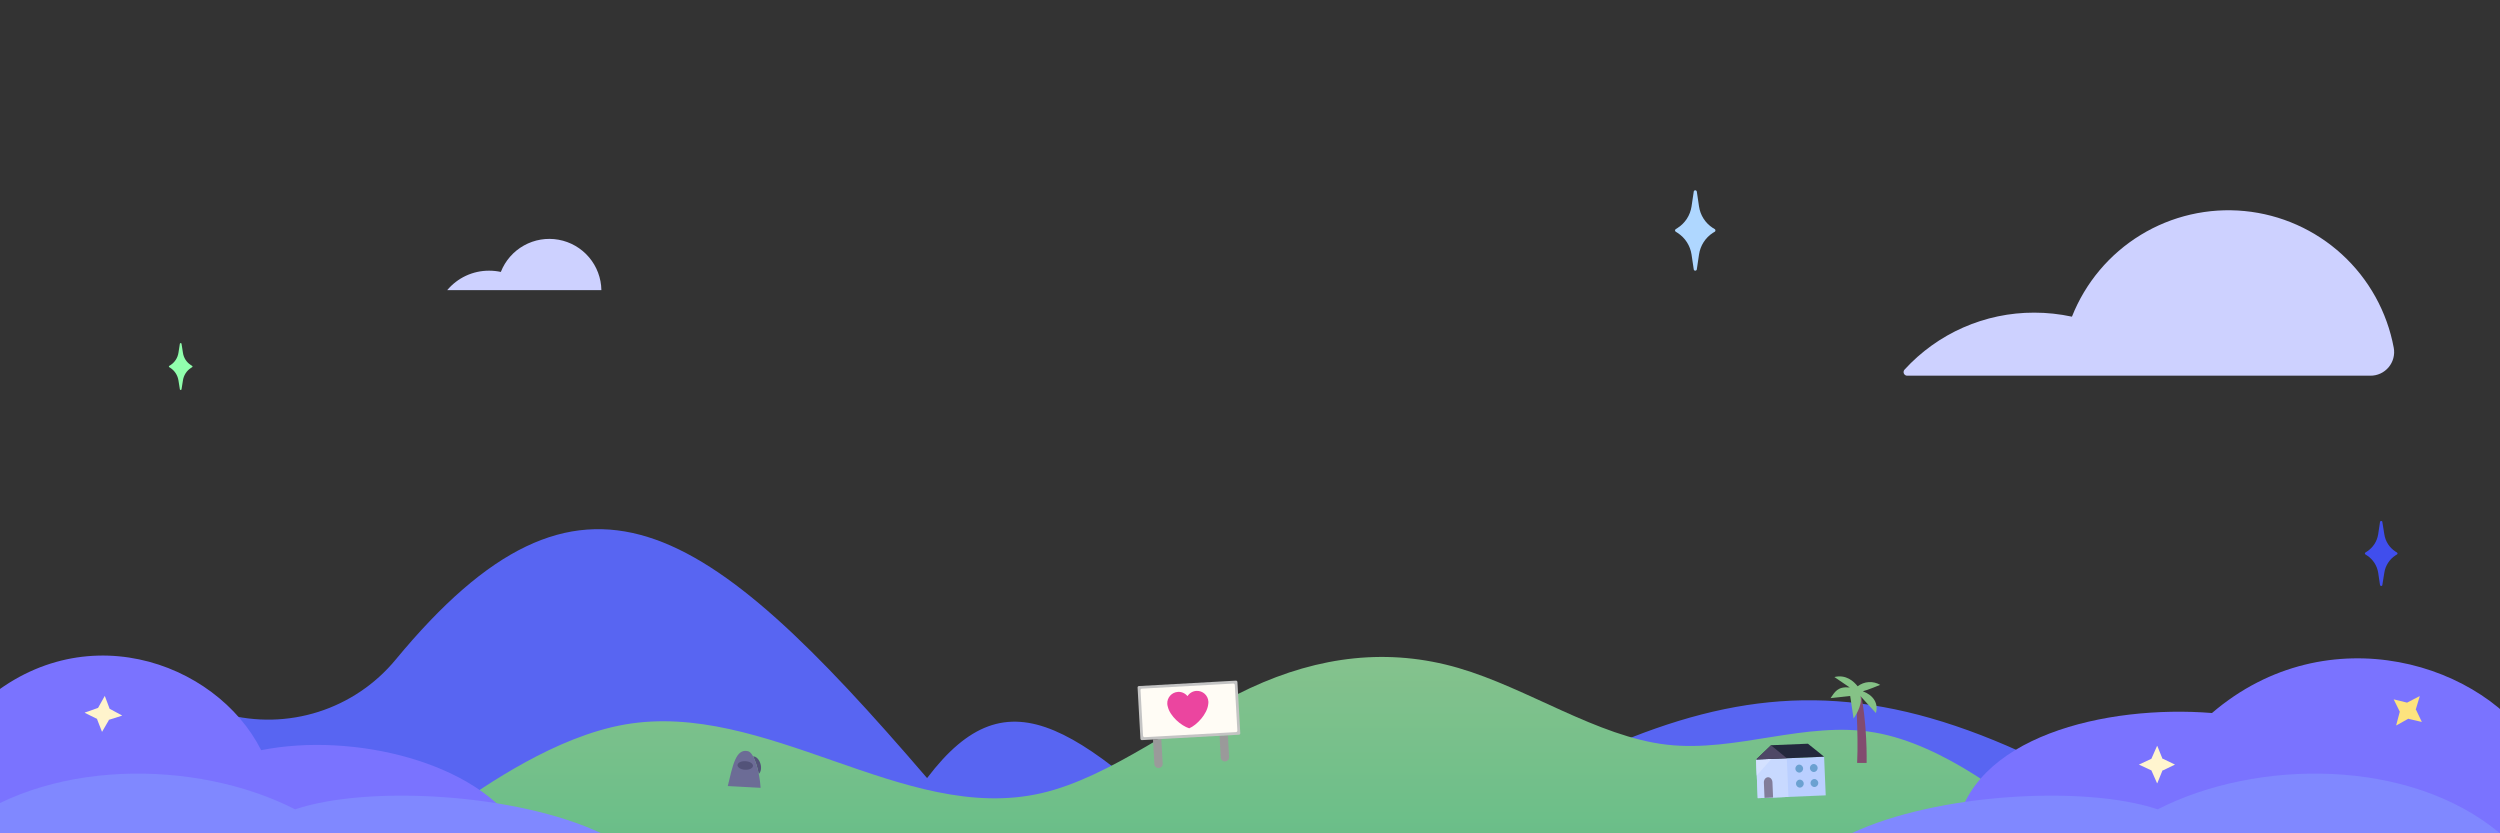 <svg width="1800" height="600" viewBox="0 0 1800 600" fill="none" xmlns="http://www.w3.org/2000/svg">
<rect x="0" y="0" width="1800" height="600" fill="#333333" stroke="none"/>
<g clip-path="url(#clip0_174_2)">
<path fill-rule="evenodd" clip-rule="evenodd" d="M1800 535.266C1728.5 529.982 1656 551.787 1569 604.924C1324.67 448.194 1222.12 486.854 981.217 635H1800V535.266ZM892.587 635H0V523.667C52.534 505.247 107.024 499.07 162.1 514.024C184.138 519.977 207.424 519.466 229.18 512.551C250.935 505.636 270.243 492.609 284.8 475.024C419.1 312.424 507.2 373.524 667.5 560.224C726.997 481.717 777.14 522.572 892.587 635Z" fill="#5865F2"/>
<path fill-rule="evenodd" clip-rule="evenodd" d="M300 600.115L325 582.673C350 565.23 400 530.345 450 521.624C500 512.903 550 530.345 600 547.788C650 565.23 700 582.673 750 571.044C800 559.416 850 518.717 900 495.46C950 472.203 1000 466.389 1050 480.925C1100 495.46 1150 530.345 1200 536.159C1250 541.973 1300 518.717 1350 527.438C1400 536.159 1450 576.858 1475 597.208L1500 617.558V635H1475C1450 635 1400 635 1350 635C1300 635 1250 635 1200 635C1150 635 1100 635 1050 635C1000 635 950 635 900 635C850 635 800 635 750 635C700 635 650 635 600 635C550 635 500 635 450 635C400 635 350 635 325 635H300V600.115Z" fill="url(#paint0_linear_174_2)"/>
<path d="M2038 600C2004.27 550.977 1902.47 528.86 1826.92 542.13C1789.96 477.624 1676.04 441.87 1592.62 513.378C1517.27 507.298 1417.49 529.965 1408 600H2038Z" fill="#7A73FF"/>
<path d="M1800 600H1333C1394.31 571.052 1501.6 565.21 1553.52 582.731C1624.47 546.419 1734.73 545.402 1800 600V600Z" fill="#8088FF"/>
<path d="M374 598C344.283 548.977 254.602 526.86 188.051 540.13C155.487 475.624 55.128 439.87 -18.362 511.378C-84.734 505.298 -172.636 527.965 -181 598H374Z" fill="#7A73FF"/>
<path d="M-34 600H433C371.691 571.052 264.395 565.21 212.48 582.731C141.526 546.419 31.267 545.402 -34 600V600Z" fill="#8088FF"/>
<path d="M1338.93 495.423C1344.69 519.363 1343.97 549.328 1343.97 549.328H1337.13C1338.21 527.628 1335.88 496.973 1335.88 496.973L1338.93 495.423Z" fill="#824B6F"/>
<path d="M1339.45 501.115L1350.66 513.399C1352.61 506.404 1348.87 500.604 1341.24 497.703C1344.32 497.022 1353.75 493.097 1353.75 493.097C1351.23 491.622 1348.36 490.935 1345.48 491.117C1342.6 491.298 1339.83 492.341 1337.5 494.122C1334.74 490.54 1329.05 485.421 1320.76 487.468L1331.81 494.973C1323.04 494.122 1321.09 498.215 1318 502.651L1332.14 501.115L1334.57 517.322C1334.57 517.322 1341.56 507.77 1339.45 501.115Z" fill="#85C286"/>
<path fill-rule="evenodd" clip-rule="evenodd" d="M546.334 557.228C547.816 555.942 548.39 553.116 547.607 550.164C546.721 546.819 544.4 544.478 542.233 544.603C543.908 547.659 545.345 552.25 546.334 557.228Z" fill="#535379"/>
<path d="M538.625 540.878C543.037 542.024 546.928 555.624 547.644 567.236L524 565.962C527.445 551.852 529.651 538.58 538.625 540.878Z" fill="#6C6C96"/>
<ellipse cx="536.577" cy="551.141" rx="5.571" ry="3.095" transform="rotate(3.083 536.577 551.141)" fill="#535379"/>
<path d="M1314.52 572.655L1265.56 574.68L1264.41 546.823L1313.36 544.798L1314.52 572.655Z" fill="#BACFFF"/>
<path d="M1287.67 573.765L1265.56 574.68L1264.4 546.771L1286.51 545.856L1287.67 573.765Z" fill="#C8D9FF"/>
<path d="M1270.3 574.484L1276.61 574.222L1276.16 563.172C1276.12 562.196 1275.75 561.271 1275.15 560.606C1274.54 559.939 1273.74 559.582 1272.92 559.615C1272.1 559.649 1271.34 560.071 1270.79 560.786C1270.24 561.499 1269.95 562.451 1269.99 563.427L1270.45 574.477L1270.3 574.484Z" fill="#827D99"/>
<path d="M1264.88 558.308L1275.46 546.391L1264.41 546.848L1264.88 558.308Z" fill="#D4E1FF"/>
<path d="M1313.36 544.823L1264.41 546.848L1275.26 536.559L1301.7 535.466L1313.36 544.823Z" fill="#23283D"/>
<path d="M1286.52 545.933L1275.06 536.568L1264.41 546.848L1286.52 545.933Z" fill="#4E4766"/>
<path d="M1296.02 567.084C1294.49 567.147 1293.19 565.914 1293.13 564.326C1293.06 562.74 1294.25 561.402 1295.79 561.338C1297.32 561.275 1298.62 562.51 1298.68 564.096C1298.75 565.684 1297.56 567.02 1296.02 567.084V567.084Z" fill="#6BA1D1"/>
<path d="M1306.49 566.651C1304.95 566.714 1303.65 565.481 1303.59 563.893C1303.52 562.307 1304.71 560.969 1306.25 560.906C1307.78 560.842 1309.08 562.077 1309.15 563.663C1309.21 565.251 1308.02 566.588 1306.49 566.651Z" fill="#6BA1D1"/>
<path d="M1306.04 555.835C1304.5 555.898 1303.21 554.665 1303.14 553.077C1303.07 551.491 1304.27 550.153 1305.8 550.09C1307.34 550.026 1308.63 551.261 1308.7 552.847C1308.76 554.435 1307.57 555.771 1306.04 555.835Z" fill="#6BA1D1"/>
<path d="M1295.58 556.268C1294.04 556.331 1292.74 555.098 1292.68 553.51C1292.61 551.924 1293.8 550.586 1295.34 550.522C1296.87 550.459 1298.17 551.694 1298.24 553.28C1298.3 554.868 1297.11 556.204 1295.58 556.268V556.268Z" fill="#6BA1D1"/>
<path d="M830.157 532.446L836.147 532.112L837.133 549.796C837.225 551.45 835.959 552.866 834.305 552.958V552.958C832.65 553.05 831.235 551.784 831.142 550.13L830.157 532.446Z" fill="#9A9A9A"/>
<path d="M878.083 529.774L884.073 529.44L884.946 545.092C885.038 546.746 883.771 548.162 882.117 548.254V548.254C880.463 548.347 879.047 547.08 878.955 545.426L878.083 529.774Z" fill="#9A9A9A"/>
<rect x="819" y="494.007" width="72" height="39" rx="1" transform="rotate(-3.19 819 494.007)" fill="#C4C4C4"/>
<rect x="821.109" y="495.892" width="68" height="35" rx="1" transform="rotate(-3.19 821.109 495.892)" fill="#FFFCF5"/>
<path d="M870.046 505.179C869.802 500.662 865.947 497.198 861.437 497.442C858.7 497.591 856.357 499.075 854.987 501.224C853.393 499.235 850.904 498.013 848.167 498.161C843.656 498.405 840.198 502.264 840.443 506.782C840.478 507.422 840.592 508.037 840.764 508.628C842.28 515.622 850.516 522.641 856.241 524.381C861.744 522.033 869.175 514.165 869.925 507.049C870.034 506.444 870.081 505.819 870.046 505.179Z" fill="#EB459F"/>
<path d="M1549 554.68L1540 550.5L1549 546.32L1553 537.261C1553 536.913 1553 536.913 1553.33 537.261L1557 546.32H1557.33L1566 550.5L1557.33 554.68H1557L1553.33 563.739C1553 564.087 1553 564.087 1553 563.739L1549 554.68Z" fill="#FFF5CF"/>
<path d="M1727.85 512.419L1723.45 503.526L1733.09 505.901L1741.88 501.345C1742.1 501.073 1742.1 501.073 1742.14 501.552L1739.33 510.912L1739.59 511.12L1743.73 519.806L1734.35 517.638L1734.09 517.431L1725.56 522.197C1725.08 522.261 1725.08 522.261 1725.3 521.99L1727.85 512.419Z" fill="#FDE37E"/>
<path d="M70.596 509.686L75.454 501.035L78.932 510.328L87.657 515.014C88.004 515.041 88.004 515.041 87.632 515.345L78.318 518.307L78.293 518.638L73.46 526.959L69.957 517.997L69.983 517.666L61.231 513.314C60.91 512.957 60.91 512.957 61.257 512.984L70.596 509.686Z" fill="#FFF4CC"/>
<path d="M1233.2 164.1C1230.55 162.385 1228.3 160.124 1226.59 157.468C1224.88 154.813 1223.76 151.823 1223.3 148.7L1221.7 137.9C1221.64 137.653 1221.5 137.432 1221.3 137.27C1221.1 137.108 1220.85 137.013 1220.6 137C1220.34 136.996 1220.09 137.084 1219.88 137.249C1219.68 137.413 1219.55 137.644 1219.5 137.9L1217.9 148.7C1217.42 151.83 1216.28 154.822 1214.56 157.477C1212.83 160.132 1210.56 162.39 1207.9 164.1L1206.5 165C1206.35 165.104 1206.23 165.238 1206.15 165.394C1206.06 165.549 1206.01 165.722 1206 165.9C1206 166.08 1206.05 166.255 1206.14 166.412C1206.22 166.569 1206.35 166.702 1206.5 166.8L1207.9 167.7C1210.57 169.431 1212.84 171.707 1214.56 174.378C1216.28 177.05 1217.42 180.057 1217.9 183.2L1219.5 194C1219.55 194.256 1219.68 194.487 1219.88 194.652C1220.09 194.816 1220.34 194.904 1220.6 194.9C1220.85 194.887 1221.1 194.792 1221.3 194.631C1221.5 194.469 1221.64 194.248 1221.7 194L1223.3 183.2C1223.76 180.063 1224.88 177.059 1226.59 174.387C1228.29 171.715 1230.55 169.436 1233.2 167.7L1234.7 166.8C1234.84 166.697 1234.95 166.561 1235.02 166.403C1235.09 166.245 1235.12 166.072 1235.1 165.9C1235.11 165.729 1235.08 165.559 1235.01 165.403C1234.94 165.247 1234.83 165.109 1234.7 165L1233.2 164.1Z" fill="#AFD7FF"/>
<path d="M1724.7 397.1C1722.55 395.705 1720.73 393.868 1719.35 391.713C1717.97 389.557 1717.07 387.133 1716.7 384.6L1715.3 375.9C1715.3 375.688 1715.22 375.484 1715.07 375.334C1714.92 375.184 1714.71 375.1 1714.5 375.1C1714.28 375.099 1714.06 375.18 1713.9 375.327C1713.73 375.475 1713.62 375.679 1713.6 375.9L1712.3 384.6C1711.91 387.139 1710.99 389.567 1709.6 391.722C1708.2 393.877 1706.36 395.71 1704.2 397.1L1703.1 397.8C1702.99 397.883 1702.89 397.988 1702.83 398.108C1702.76 398.229 1702.71 398.362 1702.7 398.5C1702.7 398.642 1702.73 398.781 1702.81 398.904C1702.88 399.027 1702.98 399.129 1703.1 399.2L1704.2 399.9C1706.35 401.299 1708.18 403.135 1709.58 405.289C1710.97 407.442 1711.9 409.865 1712.3 412.4L1713.6 421.1C1713.62 421.321 1713.73 421.525 1713.9 421.673C1714.06 421.821 1714.28 421.902 1714.5 421.9C1714.71 421.9 1714.92 421.816 1715.07 421.666C1715.22 421.516 1715.3 421.312 1715.3 421.1L1716.7 412.4C1717.08 409.872 1717.99 407.451 1719.37 405.298C1720.75 403.144 1722.56 401.305 1724.7 399.9L1725.8 399.2C1725.93 399.139 1726.04 399.039 1726.11 398.913C1726.18 398.788 1726.21 398.644 1726.2 398.5C1726.2 398.358 1726.16 398.219 1726.09 398.096C1726.02 397.973 1725.92 397.871 1725.8 397.8L1724.7 397.1Z" fill="#404EED"/>
<path d="M137.5 262.9C135.931 261.918 134.599 260.602 133.596 259.047C132.594 257.491 131.946 255.734 131.7 253.9L130.7 247.5C130.676 247.359 130.602 247.231 130.492 247.139C130.382 247.047 130.243 246.998 130.1 247C129.956 246.998 129.817 247.047 129.707 247.139C129.597 247.231 129.523 247.359 129.5 247.5L128.5 253.9C128.234 255.728 127.578 257.478 126.577 259.03C125.577 260.583 124.254 261.903 122.7 262.9L121.9 263.4C121.804 263.442 121.723 263.512 121.669 263.602C121.615 263.692 121.591 263.796 121.6 263.9C121.591 264.004 121.615 264.109 121.669 264.198C121.723 264.288 121.804 264.359 121.9 264.4L122.7 264.9C124.249 265.928 125.565 267.268 126.564 268.836C127.563 270.403 128.222 272.162 128.5 274L129.5 280.3C129.523 280.441 129.597 280.569 129.707 280.661C129.817 280.753 129.956 280.802 130.1 280.8C130.243 280.802 130.382 280.753 130.492 280.661C130.602 280.569 130.676 280.441 130.7 280.3L131.7 274C131.958 272.157 132.61 270.39 133.611 268.82C134.611 267.25 135.938 265.913 137.5 264.9L138.3 264.4C138.396 264.359 138.476 264.288 138.53 264.198C138.584 264.109 138.608 264.004 138.6 263.9C138.608 263.796 138.584 263.692 138.53 263.602C138.476 263.512 138.396 263.442 138.3 263.4L137.5 262.9Z" fill="#91FFAD"/>
<path d="M433 208.892C432.86 200.21 429.71 191.846 424.09 185.227C418.47 178.608 410.73 174.145 402.18 172.599C393.64 171.053 384.82 172.52 377.24 176.75C369.66 180.979 363.77 187.71 360.6 195.792C357.81 195.186 354.96 194.884 352.1 194.892C346.36 194.874 340.69 196.12 335.49 198.539C330.29 200.959 325.68 204.493 322 208.892H433Z" fill="#CDD1FF"/>
<path d="M1706.6 270.5C1709.11 270.527 1711.6 269.998 1713.88 268.951C1716.16 267.903 1718.18 266.363 1719.8 264.441C1721.41 262.52 1722.58 260.264 1723.22 257.836C1723.86 255.408 1723.96 252.869 1723.5 250.4C1718.71 224.556 1705.63 200.974 1686.26 183.214C1666.88 165.454 1642.25 154.481 1616.09 151.952C1589.92 149.422 1563.65 155.474 1541.23 169.193C1518.81 182.912 1501.46 203.553 1491.8 228C1482.86 226.071 1473.74 225.098 1464.6 225.1C1447.03 225.071 1429.64 228.712 1413.56 235.789C1397.48 242.866 1383.05 253.224 1371.2 266.2C1370.88 266.573 1370.67 267.029 1370.6 267.516C1370.52 268.003 1370.59 268.501 1370.79 268.952C1370.99 269.402 1371.31 269.787 1371.72 270.061C1372.13 270.335 1372.61 270.487 1373.1 270.5H1706.6Z" fill="#CDD1FF"/>
</g>
<defs>
<linearGradient id="paint0_linear_174_2" x1="900" y1="473" x2="900" y2="882.5" gradientUnits="userSpaceOnUse">
<stop stop-color="#85C28D"/>
<stop offset="1" stop-color="#2FB67E"/>
</linearGradient>
<clipPath id="clip0_174_2">
<rect width="1800" height="600" fill="white"/>
</clipPath>
</defs>
</svg>
